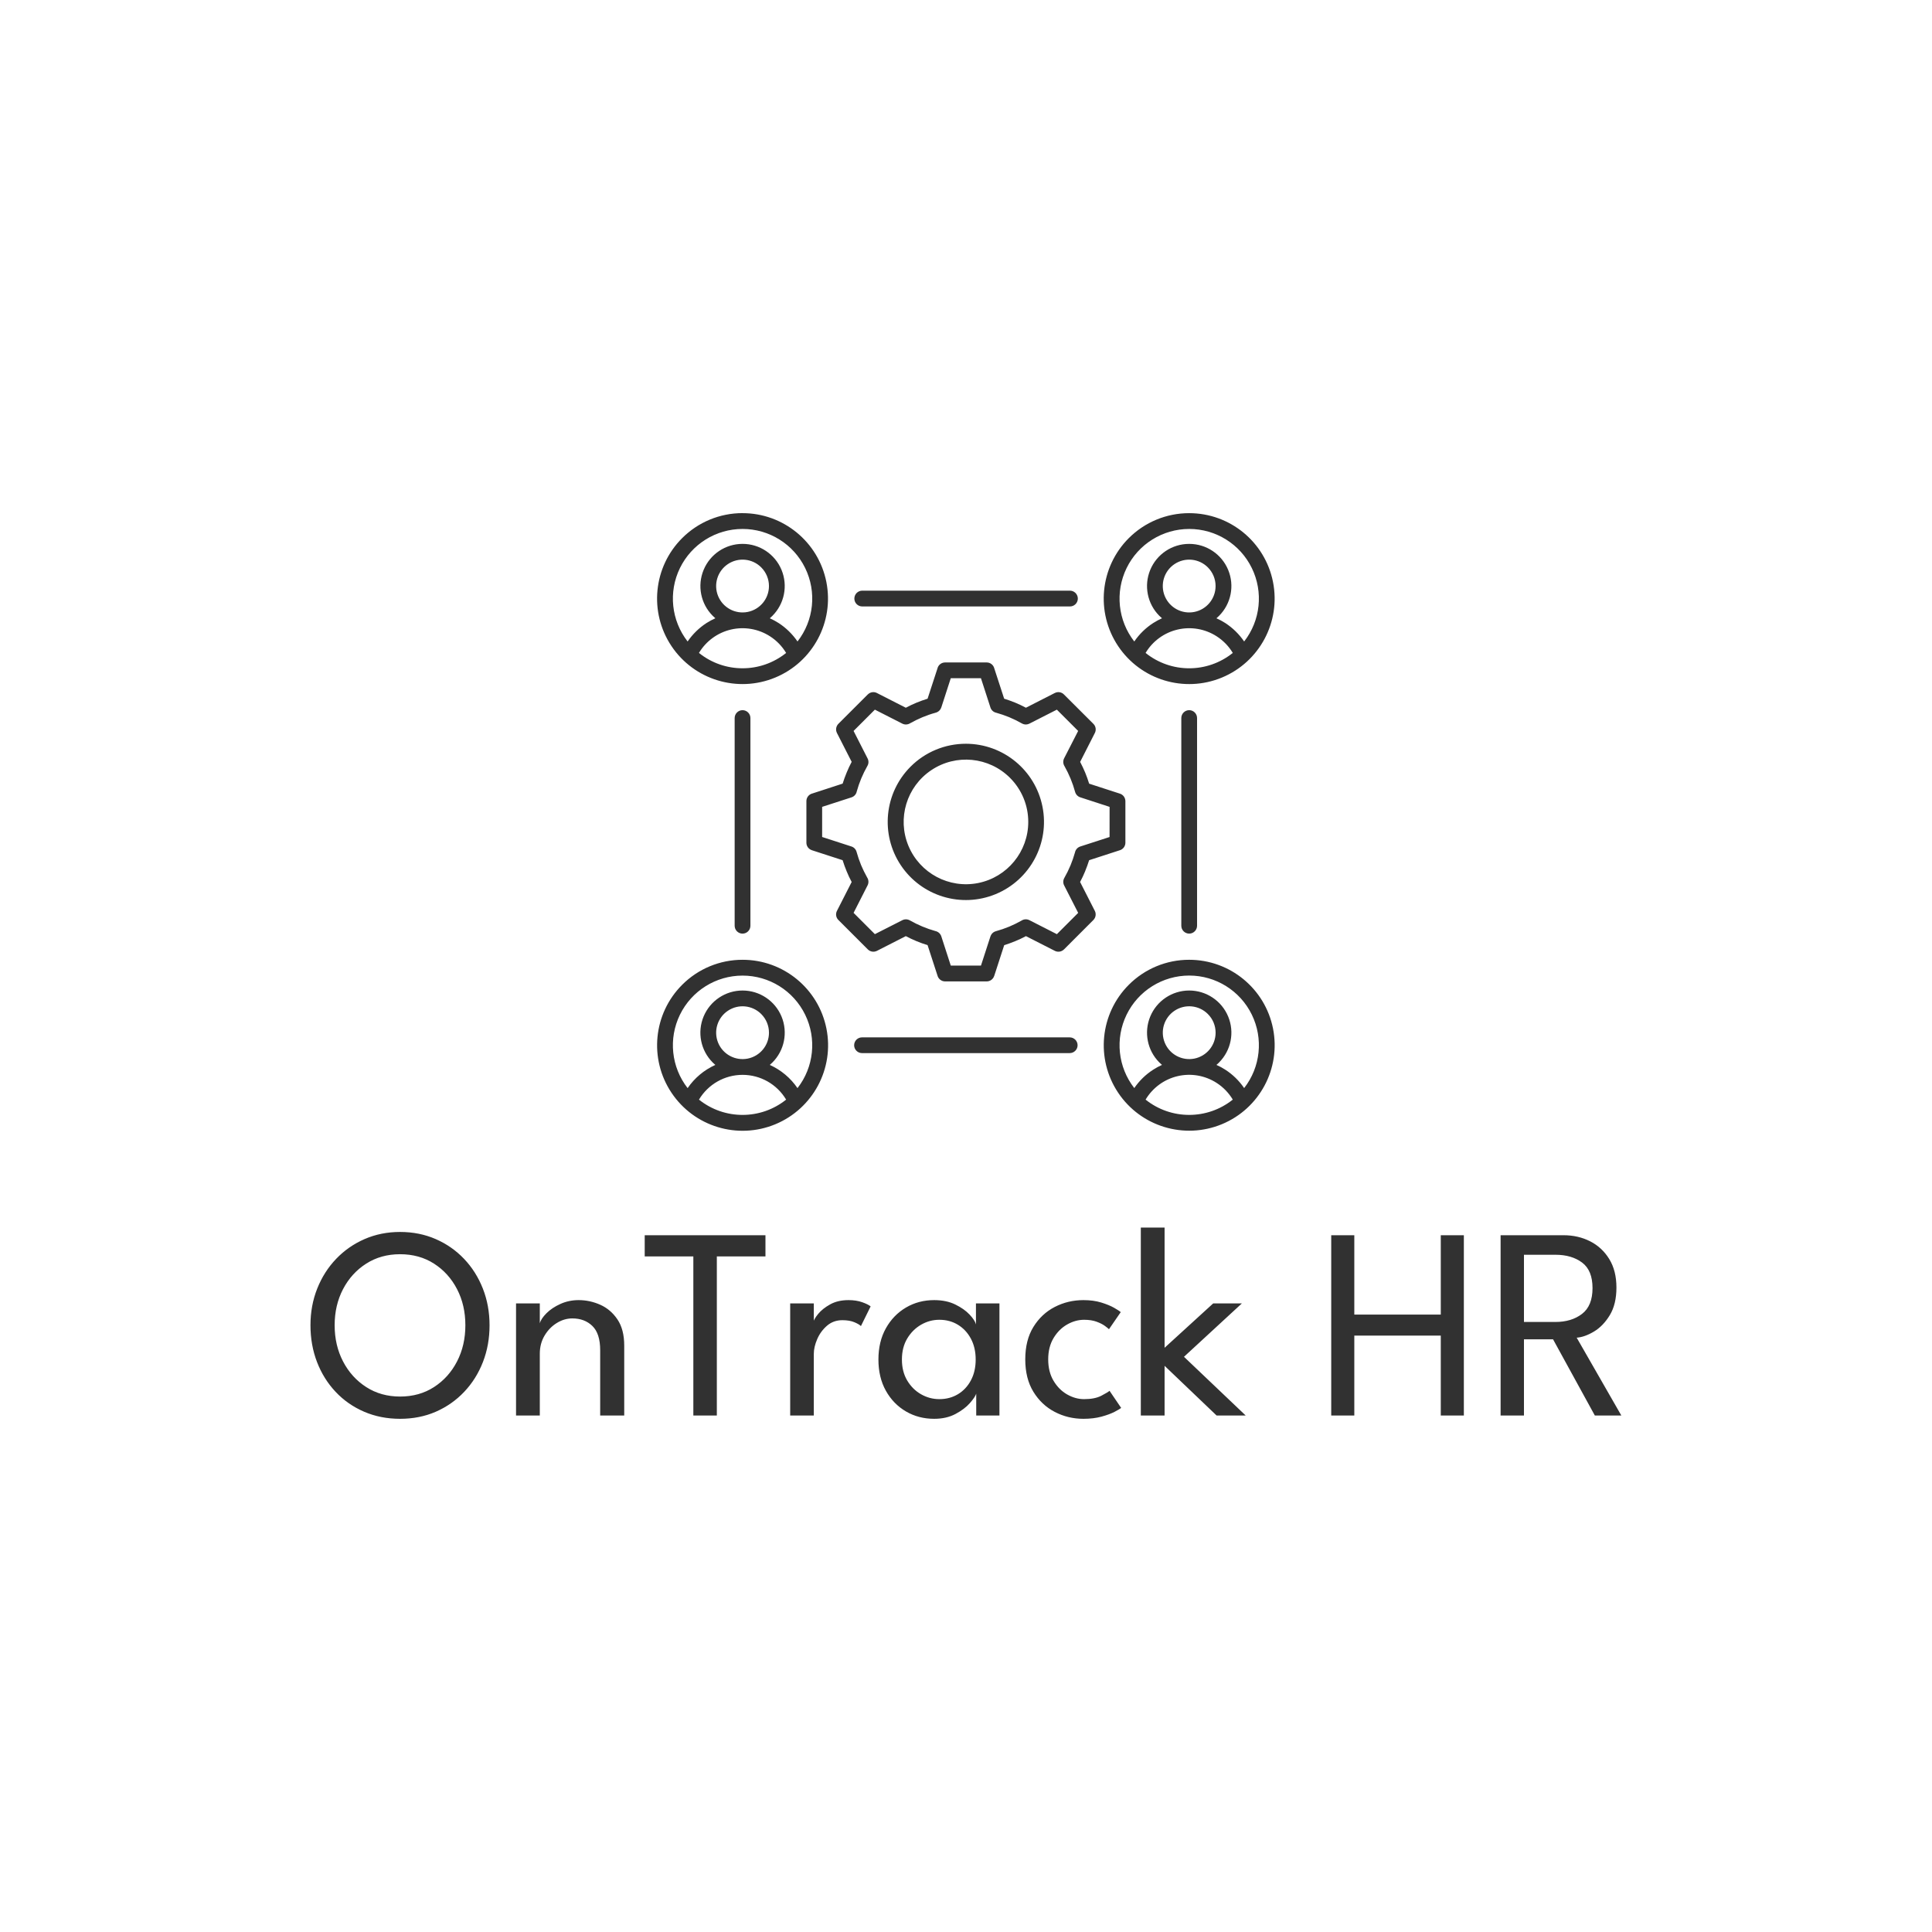 <svg xmlns="http://www.w3.org/2000/svg" xmlns:xlink="http://www.w3.org/1999/xlink" width="400"
	height="400" viewBox="0 0 400 400">
	<rect data-name="background" width="100%" height="100%" fill="transparent"></rect>
	<g data-name="icon" fill="#313131" data="id:7144299"
		transform="translate(133.275,103.594) scale(1.334)">

		<path
			d="m55.941 30.781c0.594 0.188 1.164 0.391 1.719 0.617 0.555 0.23 1.117 0.496 1.66 0.785l4.477-2.285h0.004c0.469-0.242 1.047-0.152 1.418 0.227l4.57 4.559c0.391 0.387 0.473 0.988 0.203 1.469l-2.258 4.438c0.281 0.539 0.547 1.094 0.781 1.656 0.234 0.559 0.43 1.133 0.617 1.723l4.781 1.551c0.504 0.164 0.84 0.633 0.844 1.164v6.453-0.004c0 0.562-0.383 1.051-0.926 1.188l-4.703 1.527c-0.188 0.598-0.395 1.168-0.625 1.723h0.004c-0.234 0.566-0.492 1.117-0.781 1.656l2.285 4.484v-0.004c0.238 0.473 0.148 1.047-0.223 1.422l-4.559 4.562h-0.004c-0.387 0.387-0.984 0.469-1.465 0.203l-4.438-2.262c-0.535 0.285-1.09 0.547-1.652 0.777-0.555 0.23-1.133 0.438-1.723 0.625l-1.551 4.777h-0.004c-0.164 0.504-0.633 0.848-1.164 0.848h-6.453c-0.559 0-1.047-0.379-1.188-0.922l-1.531-4.707c-0.594-0.18-1.164-0.391-1.719-0.617-0.555-0.23-1.117-0.492-1.66-0.781l-4.481 2.285c-0.473 0.238-1.043 0.148-1.418-0.227l-4.562-4.562h-0.004c-0.387-0.387-0.469-0.984-0.199-1.461l2.262-4.438c-0.289-0.539-0.551-1.094-0.781-1.66-0.23-0.555-0.438-1.125-0.625-1.723l-4.781-1.551v-0.004c-0.5-0.164-0.84-0.629-0.84-1.156v-6.453c-0.004-0.562 0.379-1.051 0.922-1.188l4.703-1.531c0.188-0.594 0.395-1.168 0.625-1.719 0.23-0.566 0.492-1.117 0.777-1.66l-2.285-4.481c-0.238-0.473-0.148-1.043 0.223-1.422l4.562-4.559h0.004c0.387-0.387 0.984-0.473 1.461-0.199l4.438 2.262c0.543-0.289 1.094-0.551 1.66-0.785s1.125-0.43 1.719-0.617l1.559-4.781-0.004-0.004c0.164-0.5 0.633-0.84 1.16-0.84h6.453c0.559-0.004 1.047 0.375 1.184 0.918zm-40.602 45.293c2.648 0 5.035 1.594 6.051 4.039 1.012 2.445 0.453 5.262-1.418 7.133-0.129 0.129-0.266 0.258-0.406 0.375 1.738 0.781 3.227 2.027 4.301 3.602 2.543-3.258 3.004-7.68 1.191-11.395s-5.582-6.07-9.715-6.07-7.906 2.356-9.719 6.07-1.352 8.137 1.191 11.395c1.074-1.574 2.562-2.82 4.301-3.602-0.141-0.117-0.277-0.246-0.406-0.375-1.871-1.871-2.43-4.688-1.418-7.133 1.016-2.445 3.402-4.039 6.051-4.039zm2.898 3.644v0.004c-1.383-1.383-3.547-1.594-5.172-0.508-1.629 1.086-2.258 3.168-1.512 4.977 0.75 1.805 2.672 2.828 4.586 2.449 1.918-0.383 3.301-2.066 3.301-4.019 0-1.09-0.434-2.133-1.203-2.898zm3.867 13.289c-1.418-2.383-3.988-3.844-6.762-3.844-2.777 0-5.344 1.461-6.766 3.844 3.953 3.164 9.574 3.164 13.527 0zm-6.762-21.703c6.328-0.004 11.777 4.469 13.016 10.676s-2.086 12.426-7.934 14.852c-5.848 2.422-12.594 0.375-16.109-4.887-3.519-5.262-2.828-12.277 1.648-16.754 2.484-2.492 5.859-3.891 9.379-3.887zm69.32 4.773-0.004-0.004c2.648 0 5.039 1.594 6.051 4.039 1.016 2.445 0.453 5.262-1.418 7.133-0.129 0.133-0.262 0.258-0.406 0.375 0.477 0.211 0.934 0.457 1.371 0.738 1.16 0.746 2.156 1.719 2.934 2.859 2.543-3.258 3.004-7.68 1.191-11.395-1.812-3.715-5.582-6.07-9.715-6.07-4.133 0-7.906 2.356-9.719 6.07-1.812 3.715-1.352 8.137 1.191 11.395 0.777-1.141 1.777-2.113 2.941-2.859 0.434-0.281 0.887-0.527 1.359-0.738-0.141-0.117-0.277-0.246-0.406-0.375-1.871-1.871-2.43-4.688-1.418-7.133 1.016-2.445 3.402-4.039 6.051-4.039zm2.898 3.644h-0.004c-1.383-1.383-3.547-1.594-5.172-0.508-1.625 1.086-2.258 3.168-1.508 4.977 0.746 1.805 2.668 2.828 4.586 2.449 1.914-0.383 3.297-2.066 3.297-4.019 0-1.09-0.43-2.133-1.203-2.898zm3.871 13.285h-0.004c-0.625-1.043-1.48-1.93-2.504-2.59-1.797-1.16-3.984-1.539-6.066-1.051-2.078 0.488-3.871 1.805-4.965 3.641 3.953 3.164 9.578 3.164 13.531 0zm-6.769-21.703h-0.004c6.328 0 11.777 4.469 13.012 10.672 1.234 6.207-2.086 12.422-7.93 14.844-5.844 2.422-12.59 0.379-16.105-4.883s-2.824-12.273 1.648-16.746c2.484-2.492 5.859-3.891 9.375-3.887zm0-64.547h-0.004c2.648-0.004 5.039 1.59 6.051 4.035 1.016 2.449 0.453 5.262-1.418 7.137-0.129 0.129-0.262 0.25-0.406 0.375v-0.004c0.477 0.215 0.934 0.461 1.371 0.738 1.156 0.754 2.156 1.727 2.934 2.867 2.543-3.258 3.004-7.68 1.191-11.395-1.812-3.715-5.582-6.07-9.715-6.07-4.133 0-7.906 2.356-9.719 6.07-1.812 3.715-1.352 8.137 1.191 11.395 0.777-1.141 1.777-2.117 2.941-2.867 0.434-0.277 0.891-0.523 1.359-0.738-0.141-0.125-0.277-0.246-0.406-0.375v0.004c-1.871-1.875-2.43-4.688-1.418-7.137 1.016-2.445 3.402-4.039 6.051-4.035zm2.894 3.644c-1.383-1.383-3.551-1.594-5.176-0.508-1.625 1.086-2.254 3.168-1.508 4.973 0.75 1.809 2.668 2.832 4.586 2.453 1.918-0.383 3.297-2.062 3.297-4.019 0.004-1.086-0.43-2.129-1.199-2.898zm3.871 13.281c-0.625-1.043-1.484-1.926-2.504-2.582-1.797-1.156-3.984-1.535-6.062-1.047-2.082 0.484-3.875 1.797-4.969 3.629 3.953 3.176 9.578 3.176 13.531 0zm-6.769-21.699v0.004c6.328 0 11.773 4.469 13.008 10.672 1.234 6.207-2.086 12.422-7.93 14.844-5.848 2.422-12.59 0.375-16.105-4.883-3.516-5.262-2.824-12.273 1.648-16.75 2.484-2.488 5.859-3.887 9.379-3.883zm-69.32 4.773c2.648-0.004 5.035 1.59 6.051 4.035 1.012 2.449 0.453 5.262-1.418 7.137-0.129 0.129-0.266 0.25-0.406 0.375v-0.004c0.473 0.215 0.93 0.461 1.367 0.738 1.16 0.75 2.156 1.727 2.938 2.867 2.543-3.258 3.004-7.68 1.191-11.395-1.812-3.715-5.586-6.07-9.719-6.07s-7.902 2.356-9.719 6.07c-1.812 3.715-1.348 8.137 1.191 11.395 0.781-1.141 1.777-2.113 2.938-2.867 0.438-0.277 0.895-0.523 1.367-0.738-0.141-0.125-0.277-0.246-0.406-0.375l0.004 0.004c-1.875-1.875-2.434-4.688-1.418-7.137 1.012-2.445 3.398-4.039 6.047-4.035zm2.898 3.644c-1.383-1.383-3.547-1.594-5.172-0.508-1.625 1.086-2.258 3.168-1.512 4.973 0.75 1.809 2.668 2.832 4.586 2.453 1.918-0.383 3.301-2.062 3.301-4.019 0-1.086-0.434-2.129-1.203-2.898zm3.867 13.281c-0.625-1.039-1.48-1.926-2.504-2.582-1.793-1.156-3.981-1.531-6.059-1.047-2.078 0.488-3.871 1.797-4.965 3.629 3.949 3.176 9.578 3.176 13.527 0zm-6.769-21.699v0.004c6.328-0.004 11.777 4.469 13.012 10.672 1.234 6.207-2.086 12.422-7.934 14.844-5.844 2.422-12.59 0.375-16.105-4.887-3.512-5.262-2.82-12.273 1.652-16.746 2.484-2.492 5.859-3.891 9.379-3.887zm18.547 14.484c-0.66-0.02-1.188-0.559-1.188-1.223 0-0.664 0.527-1.207 1.188-1.227h32.234c0.332-0.008 0.652 0.117 0.891 0.348 0.234 0.23 0.371 0.547 0.371 0.879 0 0.332-0.137 0.648-0.371 0.879-0.238 0.23-0.559 0.355-0.891 0.344zm49.555 17.32c0-0.676 0.547-1.223 1.223-1.223 0.676 0 1.223 0.547 1.223 1.223v32.234c0 0.676-0.547 1.223-1.223 1.223-0.676 0-1.223-0.547-1.223-1.223zm-17.32 49.559c0.676 0 1.223 0.547 1.223 1.223 0 0.672-0.547 1.219-1.223 1.219h-32.234c-0.676 0-1.223-0.547-1.223-1.219 0-0.676 0.547-1.223 1.223-1.223zm-49.555-17.324c0 0.676-0.547 1.223-1.223 1.223-0.676 0-1.223-0.547-1.223-1.223v-32.234c0-0.676 0.547-1.223 1.223-1.223 0.676 0 1.223 0.547 1.223 1.223zm33.438-28.246c5.785 0.004 10.766 4.094 11.891 9.766 1.129 5.676-1.91 11.355-7.258 13.57-5.344 2.211-11.508 0.34-14.723-4.473-3.211-4.812-2.578-11.223 1.512-15.312 2.273-2.277 5.359-3.551 8.578-3.551zm6.844 5.285c-3.269-3.258-8.379-3.754-12.211-1.184-3.832 2.566-5.316 7.481-3.547 11.742 1.77 4.258 6.301 6.676 10.824 5.773 4.519-0.906 7.777-4.879 7.773-9.488 0.004-2.57-1.02-5.031-2.84-6.844zm-0.117-9.406c-0.652-0.266-1.32-0.496-2-0.688-0.434-0.09-0.781-0.402-0.914-0.82l-1.473-4.547h-4.68l-1.473 4.547h-0.008c-0.125 0.391-0.445 0.691-0.84 0.801-0.707 0.191-1.395 0.43-2.066 0.707-0.652 0.273-1.289 0.586-1.906 0.93-0.367 0.238-0.836 0.266-1.227 0.07l-4.262-2.172-3.305 3.305 2.172 4.262c0.191 0.367 0.184 0.805-0.023 1.16-0.363 0.637-0.684 1.297-0.969 1.973-0.27 0.652-0.5 1.32-0.688 2-0.086 0.434-0.402 0.781-0.82 0.914l-4.551 1.473v4.676l4.543 1.473c0.395 0.125 0.695 0.441 0.801 0.84 0.195 0.707 0.43 1.398 0.711 2.074 0.273 0.648 0.586 1.281 0.93 1.895 0.238 0.367 0.266 0.836 0.066 1.227l-2.172 4.266 3.305 3.305 4.266-2.168c0.367-0.184 0.801-0.172 1.156 0.027 1.254 0.711 2.582 1.27 3.969 1.66 0.43 0.09 0.777 0.398 0.918 0.816l1.473 4.547h4.684l1.473-4.543h0.004v0.004c0.129-0.395 0.445-0.695 0.844-0.801 0.703-0.195 1.395-0.434 2.07-0.711 0.648-0.273 1.281-0.582 1.895-0.93 0.367-0.242 0.84-0.27 1.234-0.07l4.262 2.172 3.305-3.305-2.176-4.258c-0.191-0.367-0.18-0.805 0.023-1.16 0.363-0.637 0.688-1.297 0.969-1.973 0.27-0.652 0.496-1.316 0.688-1.992 0.09-0.434 0.402-0.781 0.82-0.918l4.547-1.473 0.004-4.68-4.547-1.48h-0.004c-0.391-0.129-0.691-0.445-0.801-0.844-0.379-1.387-0.93-2.723-1.637-3.977-0.238-0.367-0.266-0.832-0.07-1.227l2.18-4.254-3.305-3.305-4.266 2.172v-0.008 0.004c-0.363 0.188-0.801 0.176-1.156-0.027-0.637-0.363-1.297-0.684-1.973-0.969z"></path>

		<rect x="-0.924" y="-1.016" width="101.851"
			height="101.86" fill="transparent" pointer-events="all"></rect>
	</g>
	<g data-name="business_name" fill="#313131" data="id:302"
		transform="translate(63.007,225.199) scale(1.414)">
		<path
			d="M4.44,34.78q0,2.94,1.23,5.3t3.39,3.75t4.96,1.39q2.82,0,4.97-1.39t3.37-3.75t1.22-5.3t-1.22-5.29t-3.37-3.73t-4.97-1.38q-2.8,0-4.96,1.38t-3.39,3.73t-1.23,5.29z M0.9,34.78q0-2.88,0.99-5.37t2.77-4.35t4.17-2.9t5.19-1.04q2.82,0,5.21,1.04t4.16,2.9t2.75,4.35t0.98,5.37q0,2.9-0.97,5.39t-2.74,4.36t-4.15,2.91t-5.24,1.04t-5.27-1.04t-4.17-2.91t-2.72-4.36t-0.96-5.39z M40.18,31.1q1.62,0,3.15,0.68t2.52,2.15t0.99,3.83l0,10.24l-3.52,0l0-9.56q0-2.44-1.14-3.55t-2.94-1.11q-1.18,0-2.27,0.67t-1.79,1.84t-0.7,2.65l0,9.06l-3.48,0l0-16.42l3.48,0l0,2.92q0.18-0.68,0.98-1.48t2.04-1.36t2.68-0.56z M56.96,24.7l-7.12,0l0-3.1l17.68,0l0,3.1l-7.12,0l0,23.3l-3.44,0l0-23.3z M74.6,48l-3.46,0l0-16.42l3.46,0l0,2.84l-0.1,0q0.1-0.52,0.74-1.3t1.76-1.4t2.68-0.62q1.14,0,2.01,0.31t1.23,0.61l-1.42,2.88q-0.28-0.28-0.98-0.57t-1.74-0.29q-1.32,0-2.26,0.82t-1.43,1.97t-0.49,2.13l0,9.04z M98.38,48l0-3.2q-0.16,0.5-0.93,1.38t-2.1,1.59t-3.13,0.71q-2.28,0-4.13-1.08t-2.94-3.03t-1.09-4.57t1.09-4.57t2.94-3.04t4.13-1.09q1.78,0,3.09,0.64t2.1,1.48t0.93,1.44l0-3.08l3.44,0l0,16.42l-3.4,0z M87.5,39.8q0,1.78,0.78,3.08t2.03,2.01t2.67,0.71q1.52,0,2.72-0.72t1.9-2.03t0.7-3.05t-0.7-3.05t-1.9-2.04t-2.72-0.73q-1.42,0-2.67,0.72t-2.03,2.02t-0.78,3.08z M114.18,45.6q1.56,0,2.52-0.5t1.2-0.72l1.7,2.5q-0.2,0.18-0.95,0.57t-1.92,0.71t-2.65,0.32q-2.26,0-4.2-1.01t-3.13-2.95t-1.19-4.74q0-2.82,1.19-4.75t3.13-2.93t4.2-1q1.46,0,2.6,0.35t1.88,0.77t0.98,0.64l-1.72,2.5q-0.16-0.16-0.61-0.49t-1.21-0.61t-1.82-0.28q-1.28,0-2.49,0.69t-1.99,1.99t-0.78,3.12t0.78,3.13t1.99,2t2.49,0.69z M133.08,31.58l4.2,0l-8.48,7.82l9.04,8.6l-4.26,0l-7.62-7.28l0,7.28l-3.48,0l0-27.52l3.48,0l0,17.6z  M166.4,36.3l-12.66,0l0,11.7l-3.38,0l0-26.4l3.38,0l0,11.62l12.66,0l0-11.62l3.38,0l0,26.4l-3.38,0l0-11.7z M175.16,21.6l9.22,0q2.14,0,3.89,0.89t2.8,2.6t1.05,4.17q0,2.44-0.97,4.04t-2.33,2.41t-2.52,0.89l6.54,11.4l-3.88,0l-6.12-11.16l-4.26,0l0,11.16l-3.42,0l0-26.4z M178.58,34.3l4.6,0q2.36,0,3.9-1.18t1.54-3.78t-1.53-3.74t-3.89-1.14l-4.62,0l0,9.84z"></path>
		<rect x="-2.1" y="17.48" width="197.94" height="34"
			fill="transparent" pointer-events="all"></rect>
	</g>
</svg>